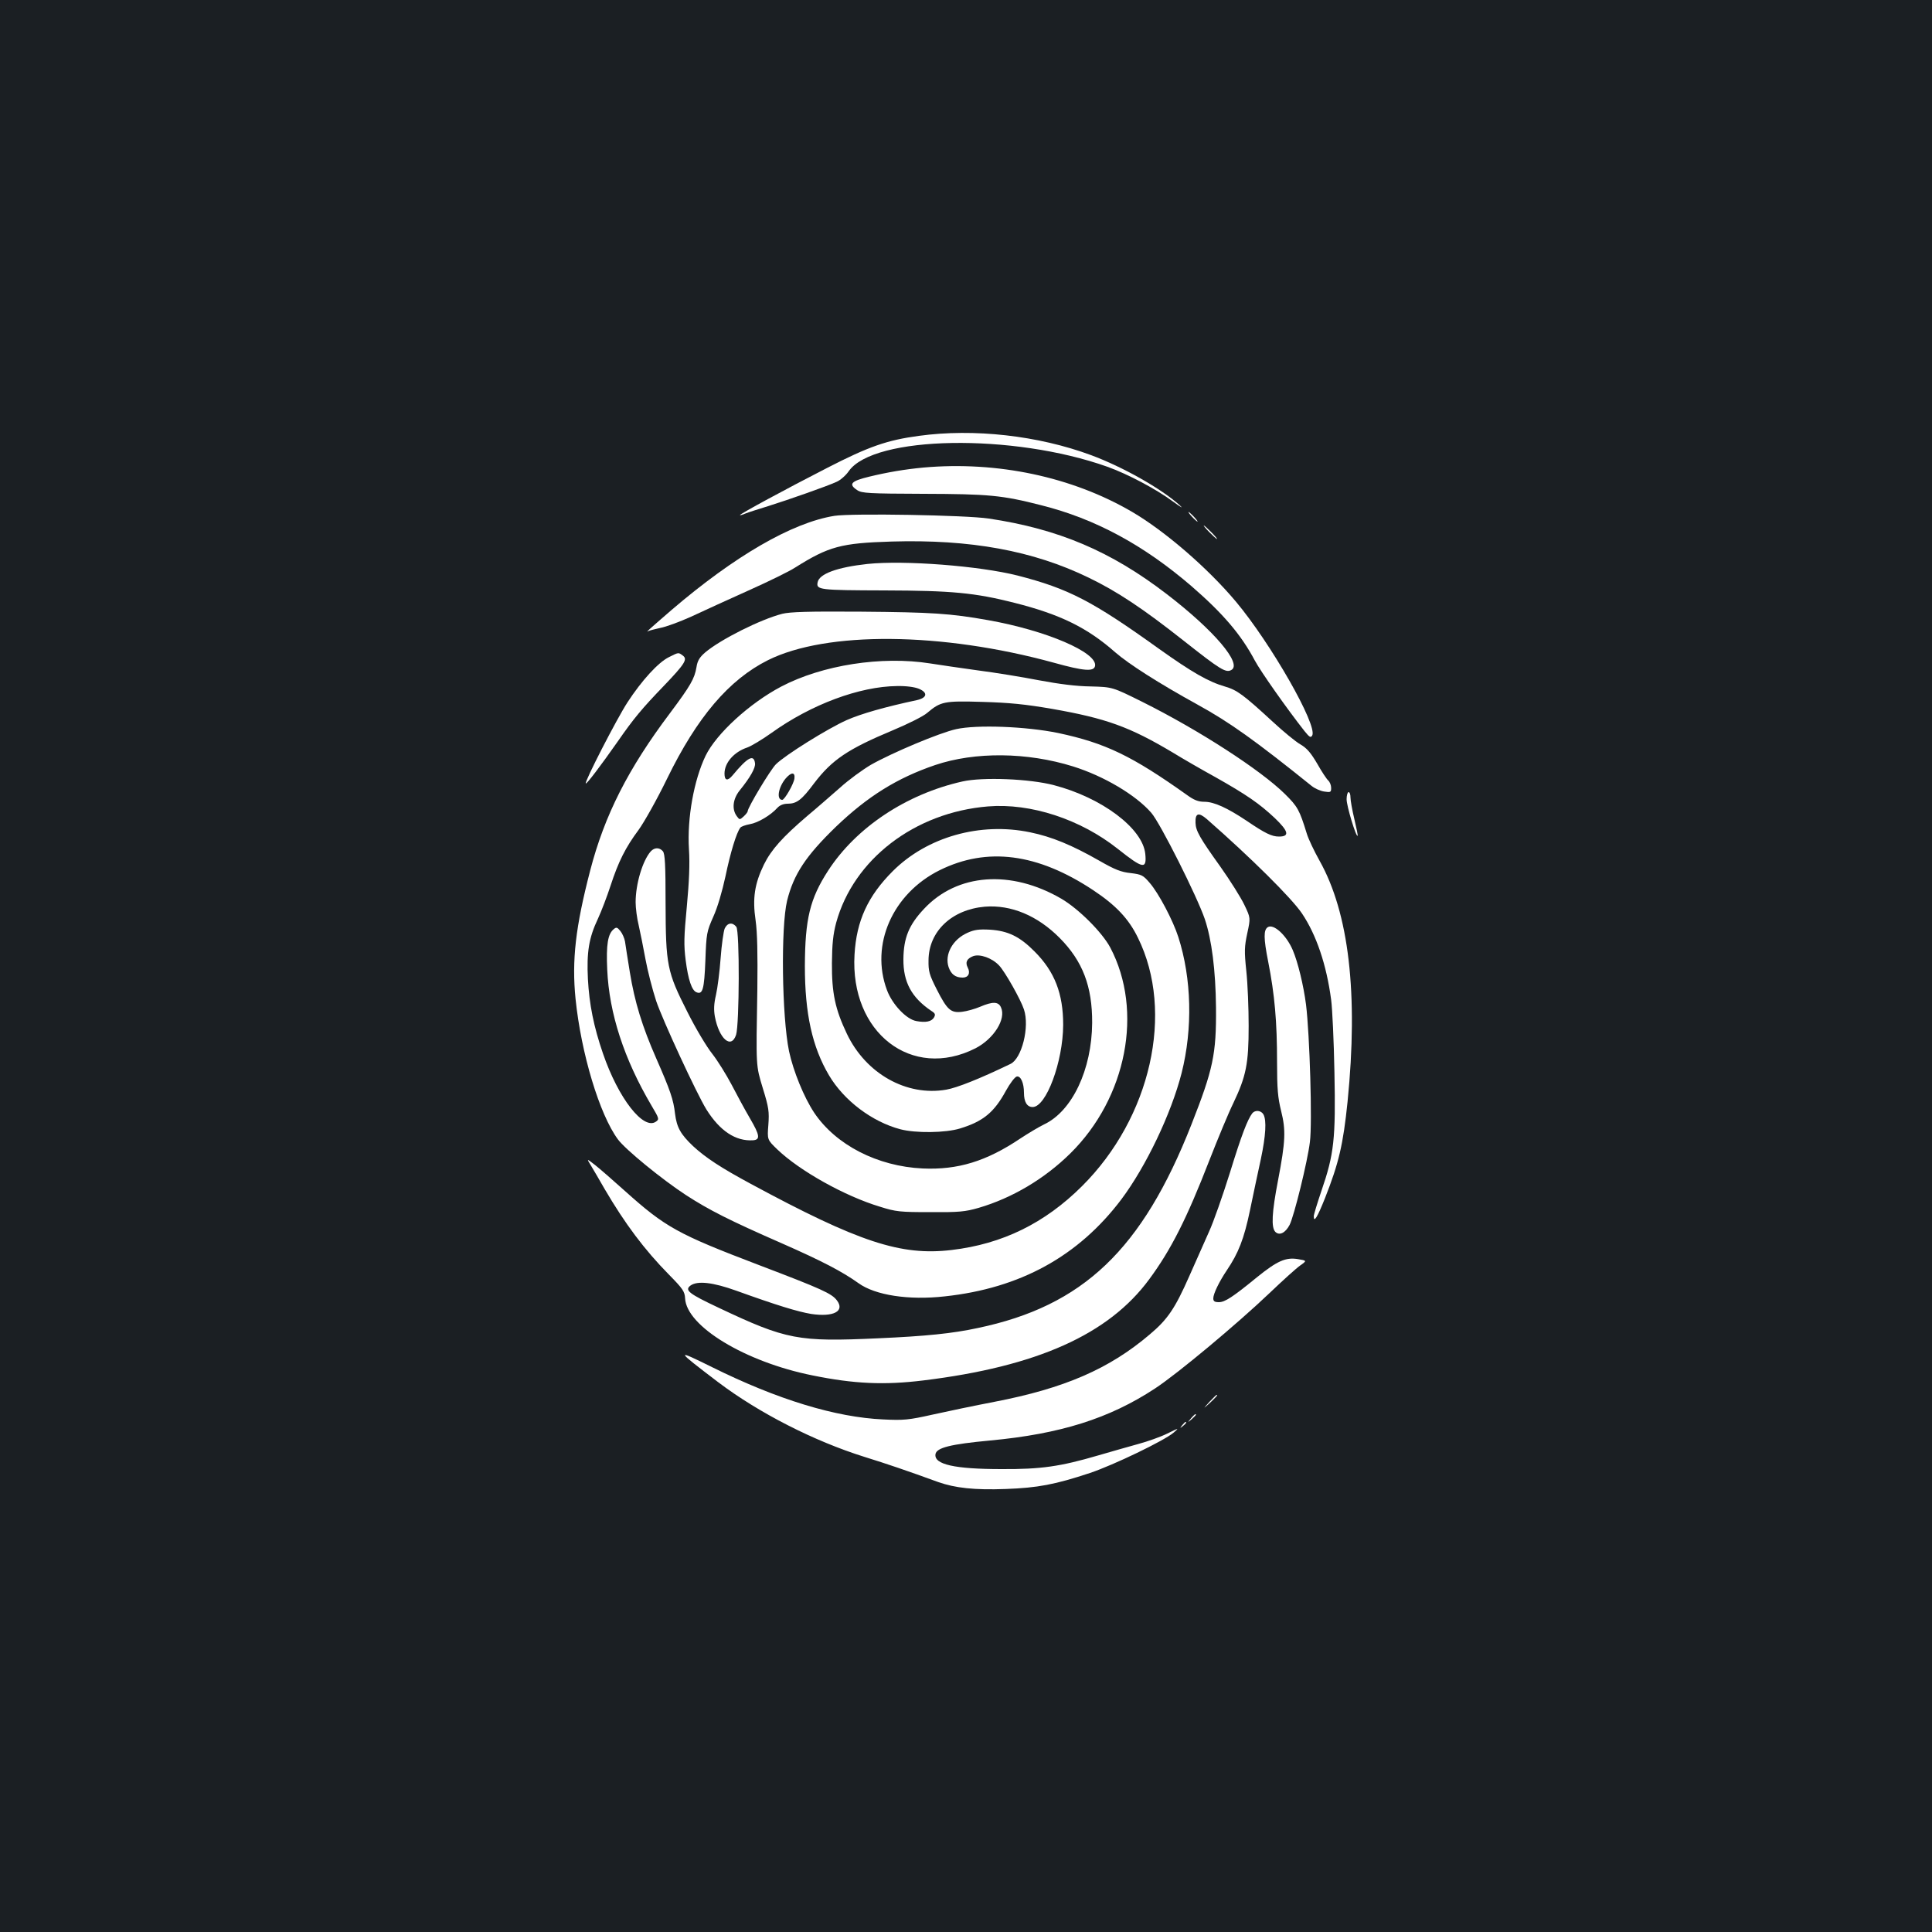 <?xml version="1.0" standalone="no"?>
<!DOCTYPE svg PUBLIC "-//W3C//DTD SVG 20010904//EN"
 "http://www.w3.org/TR/2001/REC-SVG-20010904/DTD/svg10.dtd">
<svg version="1.0" xmlns="http://www.w3.org/2000/svg"
 width="1000pt" height="1000pt" viewBox="0 0 1000 1000"
 preserveAspectRatio="xMidYMid meet">
<rect width="100%" height="100%" fill="#1b1f23"/>
<g transform="translate(0,1000) scale(0.1,-0.1)"
fill="#ffffff" stroke="none">
<path d="M4756 7744 c-164 -22 -259 -55 -473 -165 -217 -111 -453 -239 -453
-245 0 -2 12 1 28 8 15 6 68 23 117 38 105 33 305 103 355 126 19 8 48 33 63
55 129 185 851 197 1339 23 106 -38 251 -115 338 -179 44 -32 58 -40 35 -19
-96 86 -293 197 -457 258 -275 102 -607 139 -892 100z"/>
<path d="M4780 7580 c-96 -9 -185 -24 -280 -47 -96 -23 -110 -39 -63 -70 24
-16 58 -18 343 -19 337 -1 406 -7 609 -59 279 -70 529 -205 777 -418 164 -142
258 -252 329 -386 31 -58 168 -252 257 -365 26 -32 32 -36 40 -23 29 52 -214
477 -395 693 -145 173 -367 365 -538 465 -310 181 -697 263 -1079 229z"/>
<path d="M6170 7325 c13 -14 26 -25 28 -25 3 0 -5 11 -18 25 -13 14 -26 25
-28 25 -3 0 5 -11 18 -25z"/>
<path d="M4319 7330 c-219 -35 -517 -208 -844 -488 -119 -103 -137 -119 -118
-108 6 3 34 10 61 16 28 5 99 31 159 58 59 28 194 89 298 136 105 47 213 100
240 118 175 110 238 127 500 135 408 12 732 -47 1020 -187 147 -71 280 -159
495 -329 185 -146 215 -165 243 -149 59 31 -90 206 -334 393 -289 222 -560
337 -921 391 -120 18 -709 28 -799 14z"/>
<path d="M6260 7245 c19 -19 36 -35 39 -35 3 0 -10 16 -29 35 -19 19 -36 35
-39 35 -3 0 10 -16 29 -35z"/>
<path d="M4490 7081 c-156 -17 -250 -51 -258 -95 -8 -39 8 -41 346 -42 349 -1
467 -12 672 -64 238 -60 378 -129 522 -256 70 -61 225 -160 428 -272 164 -90
298 -186 589 -420 16 -13 45 -26 65 -29 33 -5 36 -4 36 19 0 14 -7 31 -15 38
-8 7 -34 46 -57 87 -33 56 -53 80 -87 100 -25 14 -89 67 -143 117 -153 141
-185 164 -246 182 -87 25 -172 74 -342 195 -347 249 -469 312 -733 380 -198
50 -585 80 -777 60z"/>
<path d="M4049 6823 c-113 -29 -320 -133 -399 -200 -29 -25 -40 -43 -45 -76
-10 -60 -31 -96 -137 -238 -217 -288 -339 -529 -413 -814 -76 -292 -96 -465
-76 -665 29 -283 124 -598 219 -727 39 -53 229 -208 353 -289 119 -77 223
-130 497 -250 209 -92 312 -146 396 -206 86 -62 259 -89 446 -68 391 42 692
208 914 502 128 171 258 443 312 654 58 230 52 489 -17 704 -28 87 -102 227
-148 280 -34 40 -42 44 -99 51 -49 5 -82 18 -162 64 -142 81 -246 124 -358
147 -259 54 -534 -24 -711 -201 -129 -129 -188 -257 -198 -432 -24 -404 296
-652 626 -485 95 49 160 152 132 212 -13 30 -43 31 -108 3 -26 -11 -68 -23
-93 -26 -59 -7 -77 9 -132 117 -38 75 -43 93 -42 150 1 149 120 262 291 277
136 11 273 -46 388 -162 119 -120 169 -251 168 -440 -2 -241 -103 -456 -249
-525 -27 -13 -82 -46 -123 -73 -176 -118 -323 -163 -505 -155 -235 11 -450
122 -562 289 -53 80 -108 215 -130 318 -37 180 -43 642 -10 779 34 137 97 232
253 383 164 157 316 252 513 319 207 70 477 67 714 -7 160 -50 325 -148 405
-240 47 -54 237 -433 277 -550 36 -107 56 -265 58 -458 2 -242 -15 -320 -127
-605 -255 -648 -561 -940 -1107 -1054 -130 -28 -267 -42 -515 -53 -414 -19
-474 -8 -825 158 -155 73 -178 91 -146 115 36 26 116 17 238 -27 211 -76 316
-108 387 -120 115 -17 175 14 133 70 -27 36 -78 59 -401 182 -425 162 -486
196 -698 386 -60 54 -129 114 -153 133 -44 34 -44 34 -23 0 11 -19 45 -75 73
-125 105 -179 205 -313 333 -443 72 -73 81 -87 83 -122 7 -145 311 -329 659
-399 216 -44 372 -51 575 -26 588 72 958 238 1168 523 113 153 194 313 312
617 43 110 98 243 124 296 66 139 79 203 79 399 0 91 -5 218 -12 283 -11 104
-10 127 5 197 17 79 17 79 -15 146 -18 38 -74 127 -125 199 -106 148 -127 185
-128 226 -2 51 16 56 59 19 227 -199 438 -408 492 -488 74 -110 127 -265 151
-447 6 -44 14 -213 17 -375 7 -345 -2 -424 -67 -613 -22 -65 -40 -124 -40
-132 0 -36 18 -7 58 93 72 183 94 277 117 500 56 559 7 976 -145 1247 -28 50
-58 113 -66 140 -38 123 -47 140 -114 206 -126 124 -444 330 -739 477 -153 76
-153 76 -265 79 -75 1 -162 12 -269 32 -87 17 -229 40 -315 51 -86 12 -197 28
-247 36 -251 40 -559 -8 -772 -120 -163 -86 -335 -243 -391 -358 -60 -125 -96
-322 -86 -483 5 -79 1 -167 -11 -297 -15 -156 -16 -200 -6 -278 13 -102 32
-157 56 -166 32 -13 40 14 46 164 5 141 7 150 41 227 22 48 46 131 63 209 25
121 57 227 77 252 4 6 27 14 49 18 42 7 108 46 143 85 12 13 31 21 53 21 47 0
73 20 137 106 93 122 175 177 407 274 79 33 159 73 178 90 70 59 87 63 286 57
139 -4 221 -12 360 -36 280 -49 402 -93 625 -226 52 -32 151 -89 220 -127 163
-92 228 -137 308 -212 72 -69 78 -96 22 -96 -37 0 -71 16 -168 82 -99 66 -168
98 -218 98 -32 0 -54 9 -90 35 -284 202 -422 269 -667 321 -165 34 -420 44
-528 20 -86 -19 -331 -122 -442 -185 -42 -25 -114 -77 -159 -118 -46 -40 -121
-106 -168 -145 -130 -111 -188 -176 -226 -253 -48 -99 -60 -174 -43 -289 9
-64 11 -171 9 -356 -7 -409 -8 -392 29 -515 30 -97 33 -119 28 -187 -6 -77 -6
-77 47 -128 115 -110 348 -241 531 -296 82 -26 104 -28 260 -28 149 -1 180 2
250 22 174 51 341 150 475 282 292 288 379 738 207 1065 -42 79 -163 200 -253
253 -261 152 -540 132 -712 -53 -78 -83 -105 -150 -106 -260 -1 -118 42 -198
144 -267 21 -13 23 -19 14 -35 -13 -21 -43 -27 -91 -18 -52 9 -125 87 -152
160 -88 235 29 500 273 621 245 121 506 88 795 -104 116 -77 183 -147 231
-246 190 -385 67 -931 -290 -1286 -192 -191 -411 -299 -675 -330 -262 -31
-479 40 -1040 343 -152 82 -232 134 -298 195 -64 61 -84 96 -93 167 -8 73 -25
122 -97 286 -73 166 -112 293 -137 447 -11 70 -23 141 -25 159 -3 17 -14 42
-24 54 -16 20 -21 21 -34 10 -31 -25 -40 -80 -34 -210 10 -226 87 -463 230
-705 38 -64 40 -69 23 -81 -65 -48 -196 121 -275 352 -48 139 -71 255 -78 385
-7 140 5 214 52 313 18 39 47 115 65 170 41 126 78 199 145 289 29 40 95 157
148 266 155 318 320 512 522 613 303 151 899 146 1479 -13 158 -44 208 -47
214 -17 13 70 -254 184 -553 237 -195 35 -294 41 -656 44 -276 2 -369 -1 -410
-11z m707 -388 c48 -20 43 -47 -11 -59 -164 -35 -287 -70 -362 -103 -99 -44
-320 -182 -367 -229 -29 -29 -146 -224 -146 -243 0 -4 -9 -16 -21 -27 -20 -18
-21 -18 -35 1 -27 36 -21 89 14 133 56 69 83 118 80 141 -6 49 -38 32 -116
-62 -26 -31 -42 -28 -42 9 0 56 49 112 118 135 20 7 77 41 126 76 205 147 455
240 649 242 48 1 91 -5 113 -14z m-644 -464 c-3 -28 -51 -111 -63 -111 -31 0
-21 64 17 110 29 34 50 35 46 1z"/>
<path d="M3463 6599 c-56 -27 -142 -122 -215 -234 -56 -86 -224 -413 -216
-420 4 -5 74 87 166 218 81 117 126 171 238 287 110 115 124 138 98 157 -23
17 -21 17 -71 -8z"/>
<path d="M4981 5955 c-290 -65 -550 -238 -695 -462 -94 -145 -119 -250 -120
-493 0 -246 38 -419 125 -566 77 -130 222 -240 369 -279 80 -21 234 -19 309 4
121 37 177 84 238 196 21 38 46 71 56 73 20 4 37 -33 37 -84 0 -48 16 -74 45
-74 70 0 157 234 158 425 0 162 -44 276 -148 380 -77 78 -138 107 -231 113
-56 3 -81 0 -116 -16 -77 -34 -120 -112 -98 -178 13 -37 35 -54 73 -54 29 0
41 23 26 52 -14 27 -5 46 28 59 35 13 99 -10 135 -49 30 -32 111 -175 128
-227 30 -90 -11 -254 -70 -282 -162 -78 -276 -123 -332 -133 -206 -36 -417 83
-515 290 -60 126 -78 210 -77 365 1 99 6 149 22 209 90 328 406 571 786 602
221 18 478 -66 672 -220 131 -104 150 -107 142 -26 -13 132 -224 291 -473 356
-125 33 -369 43 -474 19z"/>
<path d="M6970 5863 c0 -35 49 -197 57 -189 2 1 -6 41 -17 87 -11 46 -20 96
-20 112 0 15 -4 27 -10 27 -5 0 -10 -17 -10 -37z"/>
<path d="M3368 5593 c-42 -48 -78 -168 -78 -263 0 -30 7 -84 16 -120 8 -36 24
-114 35 -175 11 -60 36 -157 55 -215 33 -99 210 -481 260 -562 70 -112 152
-166 242 -160 38 3 35 26 -16 113 -27 46 -70 126 -96 176 -27 51 -71 122 -99
158 -29 36 -87 133 -129 217 -106 209 -112 242 -113 564 0 197 -3 255 -14 268
-18 21 -44 20 -63 -1z"/>
<path d="M3751 5194 c-6 -15 -16 -84 -21 -153 -5 -69 -16 -155 -24 -190 -11
-47 -12 -77 -6 -112 22 -117 85 -171 110 -95 17 54 19 538 1 559 -20 25 -46
21 -60 -9z"/>
<path d="M6562 5201 c-22 -14 -22 -57 2 -178 34 -172 46 -313 46 -519 0 -141
4 -185 21 -254 25 -100 23 -156 -16 -360 -32 -166 -36 -243 -14 -266 21 -21
52 -6 74 36 23 45 93 329 105 429 13 99 -1 555 -20 711 -13 100 -42 220 -69
283 -33 77 -99 137 -129 118z"/>
<path d="M6482 4238 c-25 -33 -55 -110 -116 -308 -37 -118 -85 -255 -108 -305
-22 -49 -68 -154 -103 -232 -73 -165 -111 -222 -204 -300 -209 -178 -441 -279
-805 -349 -99 -19 -243 -49 -319 -66 -125 -28 -150 -30 -255 -25 -246 11 -546
102 -887 271 -192 95 -190 91 32 -78 212 -160 496 -305 758 -387 116 -36 219
-71 381 -130 88 -31 188 -42 349 -36 166 6 256 23 437 83 122 41 384 167 433
209 29 25 28 25 -33 -5 -34 -17 -102 -41 -150 -54 -48 -13 -141 -40 -207 -59
-198 -58 -297 -72 -500 -71 -244 0 -351 24 -343 77 5 34 79 52 283 71 364 34
617 114 853 269 120 79 426 335 593 494 68 65 140 130 159 143 35 25 35 25
-13 33 -63 10 -107 -10 -211 -94 -126 -103 -166 -129 -197 -129 -23 0 -29 5
-29 20 0 24 31 87 70 145 60 89 89 162 120 311 17 82 42 201 56 264 26 123 30
200 14 231 -12 22 -43 25 -58 7z"/>
<path d="M6259 2743 c-34 -38 -34 -38 4 -4 34 33 42 41 34 41 -2 0 -19 -17
-38 -37z"/>
<path d="M6164 2658 c-19 -23 -19 -23 4 -4 12 11 22 21 22 23 0 8 -8 2 -26
-19z"/>
<path d="M6119 2623 c-13 -16 -12 -17 4 -4 16 13 21 21 13 21 -2 0 -10 -8 -17
-17z"/>
</g>
</svg>
